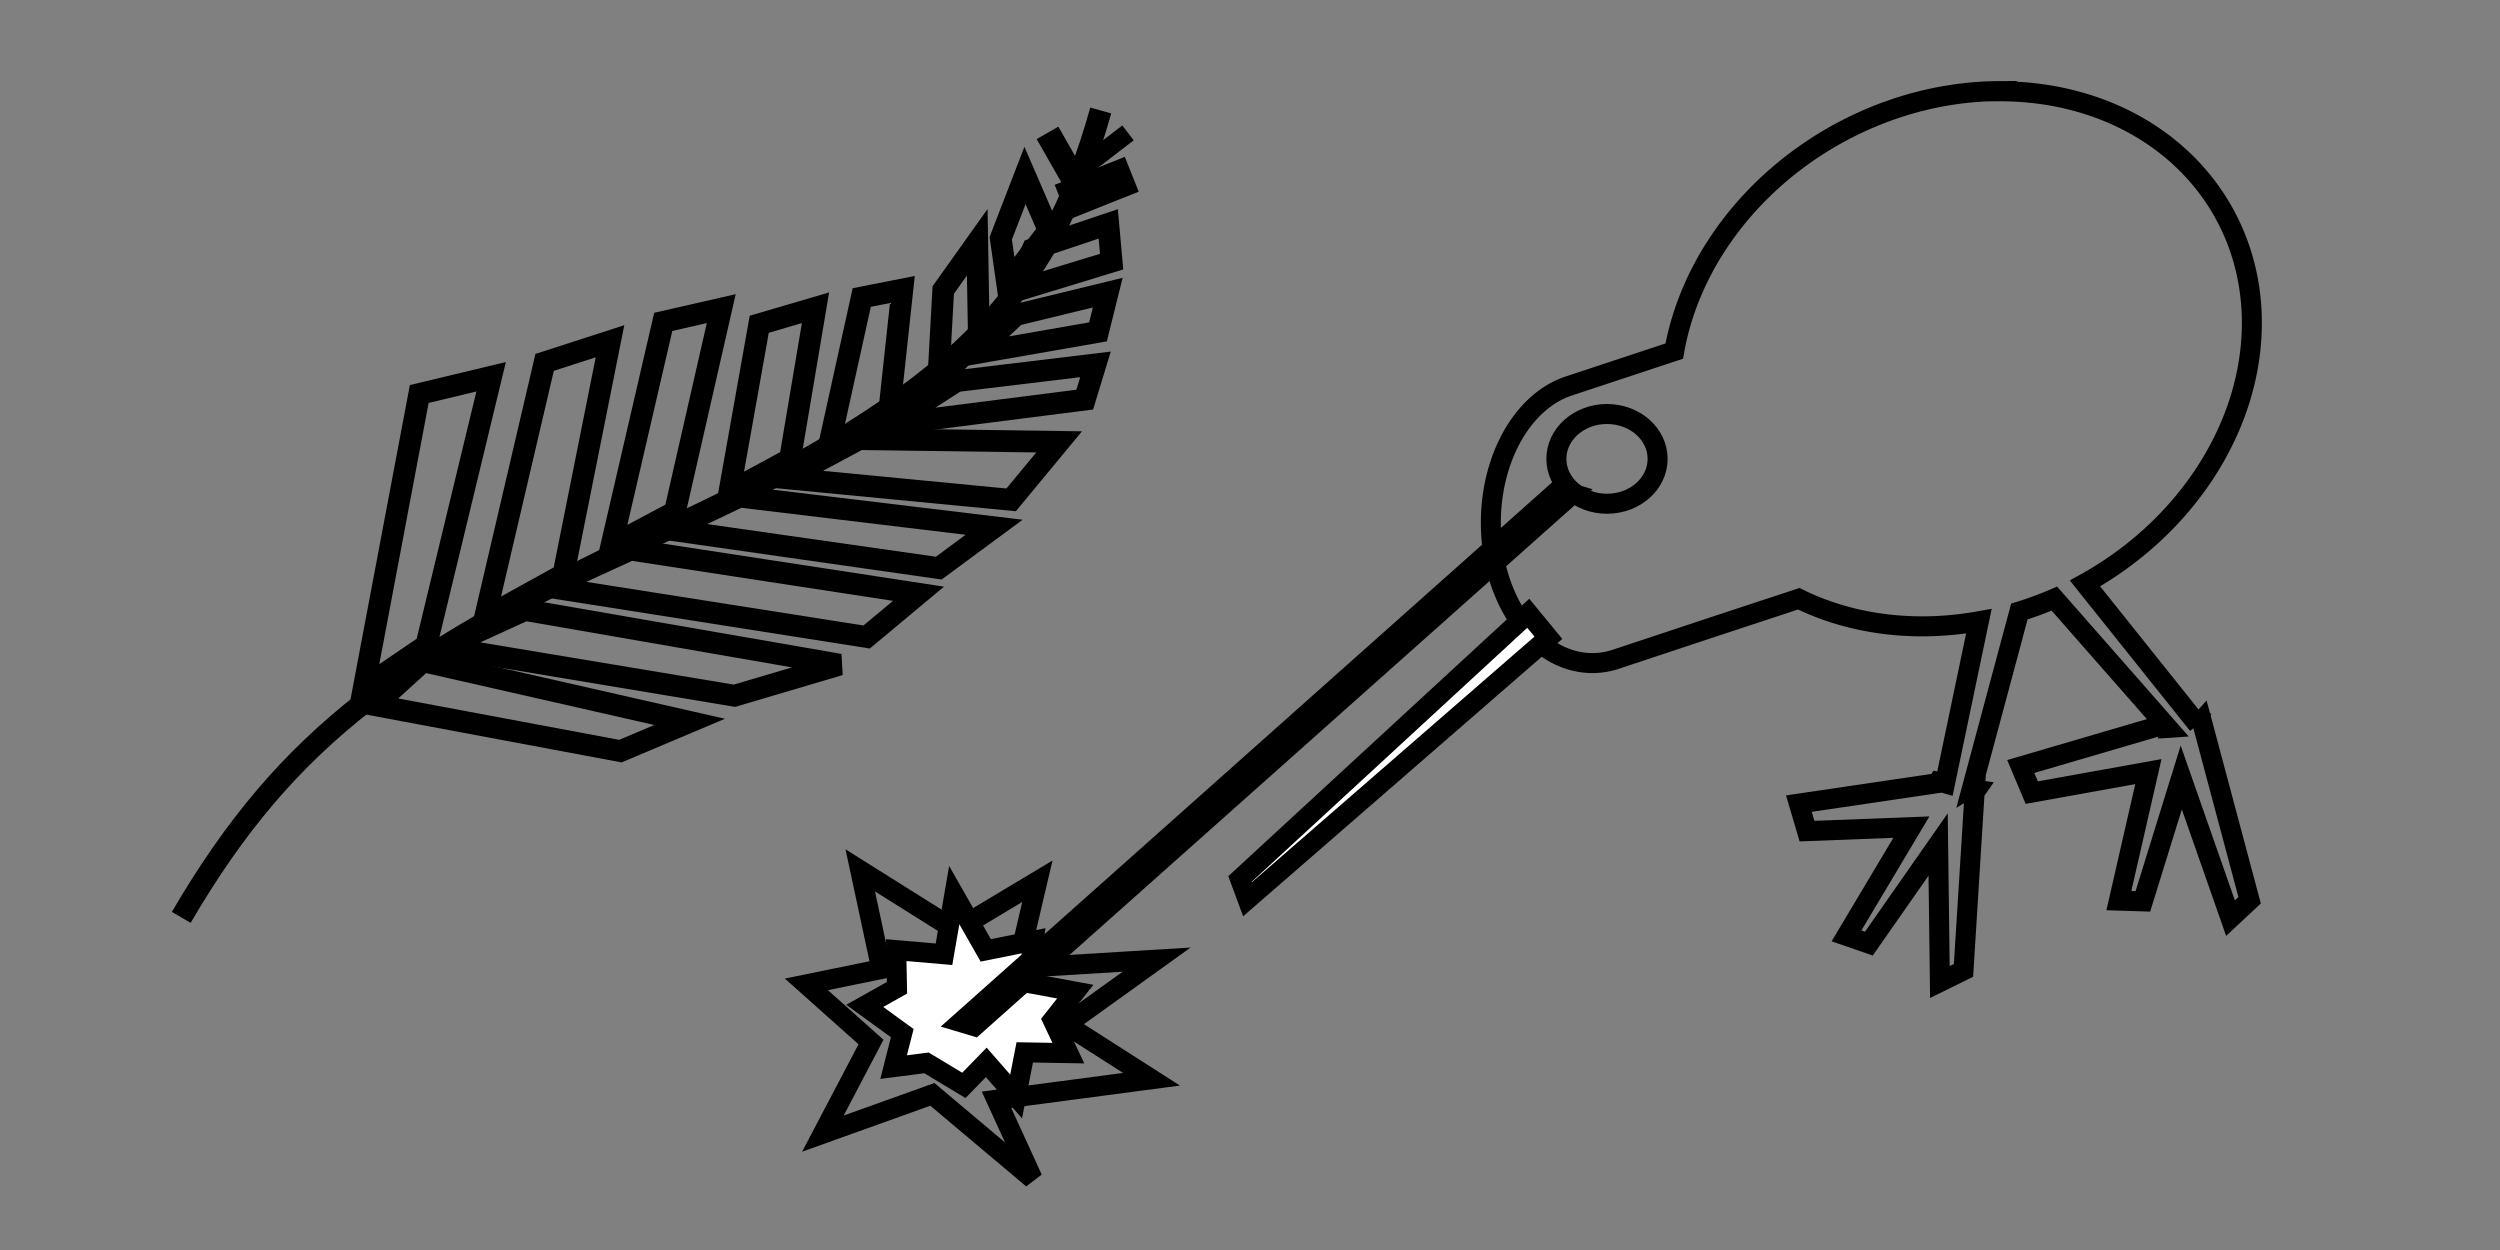 <?xml version="1.0" encoding="UTF-8" standalone="no"?>
<svg
   xmlns:dc="http://purl.org/dc/elements/1.1/"
   xmlns:cc="http://creativecommons.org/ns#"
   xmlns:rdf="http://www.w3.org/1999/02/22-rdf-syntax-ns#"
   xmlns:svg="http://www.w3.org/2000/svg"
   xmlns="http://www.w3.org/2000/svg"
   xmlns:sodipodi="http://sodipodi.sourceforge.net/DTD/sodipodi-0.dtd"
   xmlns:inkscape="http://www.inkscape.org/namespaces/inkscape"
   width="20mm"
   height="10mm"
   viewBox="0 0 20 10"
   version="1.1"
   id="svg8"
   inkscape:version="1.0.1 (c497b03c, 2020-09-10)"
   sodipodi:docname="kiwi_10x20.svg">
  <rect x="0" y="0" width="20" height="10" fill="#808080" stroke="none"/>
  <defs
     id="defs2" />
  <sodipodi:namedview
     id="base"
     pagecolor="#ffffff"
     bordercolor="#666666"
     borderopacity="1.0"
     inkscape:pageopacity="0.0"
     inkscape:pageshadow="2"
     inkscape:zoom="11.2"
     inkscape:cx="26.041881"
     inkscape:cy="16.827918"
     inkscape:document-units="mm"
     inkscape:current-layer="layer1"
     inkscape:document-rotation="0"
     showgrid="false"
     height="40mm"
     inkscape:window-width="1920"
     inkscape:window-height="1035"
     inkscape:window-x="0"
     inkscape:window-y="23"
     inkscape:window-maximized="1"
     inkscape:snap-global="false"
     inkscape:snap-midpoints="true"
     inkscape:snap-smooth-nodes="true" />
  <g
     inkscape:label="Layer 1"
     inkscape:groupmode="layer"
     id="layer1">
    <path
       id="path833"
       style="fill:none;fill-opacity:0.5;stroke:#000000;stroke-width:0.16;stroke-miterlimit:4;stroke-dasharray:none;stroke-opacity:1"
       d="M 15.982,0.729 A 2.052,2.405 60.898 0 0 14.831,1.004 2.052,2.405 60.898 0 0 13.394,2.809 l -0.055,0.018 -0.789,0.261 a 0.812,1.124 0 0 0 -0.601,1.354 0.812,1.124 0 0 0 0.978,0.832 L 13.716,5.012 14.39,4.79 a 2.052,2.405 60.898 0 0 1.441,0.18 l -0.271,1.296 -0.007,-0.002 -0.003,-0.006 -0.017,0.002 -0.026,-0.005 -0.006,0.01 -1.11,0.164 0.065,0.22 0.835,-0.032 -0.519,0.87 0.179,0.062 0.554,-0.793 0.014,1.1 0.189,-0.093 0.089,-1.425 0.014,-0.02 -0.013,-0.002 0.003,-0.04 -0.021,0.013 0.375,-1.397 a 2.052,2.405 60.898 0 0 0.28,-0.103 l 0.908,1.034 -0.03,0.002 -0.014,-0.025 -1.133,0.332 0.088,0.209 0.933,-0.168 -0.236,1.032 0.192,0.006 0.307,-0.991 0.394,1.125 0.153,-0.143 -0.383,-1.434 -0.037,0.042 0.003,-0.01 -0.004,4.116e-4 0.007,-0.003 -0.903,-1.13 a 2.052,2.405 60.898 0 0 1.171,-2.846 2.052,2.405 60.898 0 0 -1.87,-1.091 z" />
    <ellipse
       style="fill:none;fill-opacity:0.5;stroke:#000000;stroke-width:0.16;stroke-miterlimit:4;stroke-dasharray:none;stroke-opacity:1"
       id="path860"
       cx="12.856"
       cy="3.671"
       rx="0.405"
       ry="0.359" />
    <path
       id="rect864"
       style="fill:#ffffff;fill-opacity:1;stroke:#000000;stroke-width:0.16;stroke-miterlimit:4;stroke-dasharray:none;stroke-opacity:1"
       d="m 9.92,7.032 2.306,-2.126 0.161,0.196 -2.407,2.092 z"
       sodipodi:nodetypes="ccccc" />
    <path
       style="fill:none;stroke:#000000;stroke-width:0.174;stroke-linecap:butt;stroke-linejoin:miter;stroke-miterlimit:4;stroke-dasharray:none;stroke-opacity:1"
       d="M 8.806,0.884 C 8.387,2.378 7.645,3.158 5.394,4.21 3.23,5.222 2.305,5.876 1.45,7.339"
       id="path921"
       sodipodi:nodetypes="csc" />
    <path
       id="path927"
       style="fill:none;fill-opacity:0.5;stroke:#000000;stroke-width:0.16;stroke-miterlimit:4;stroke-dasharray:none;stroke-opacity:1"
       inkscape:transform-center-x="0.037742626"
       inkscape:transform-center-y="0.035786786"
       d="M 9.212,8.634 7.972,8.798 8.261,9.43 7.459,8.755 6.583,9.069 6.968,8.336 6.451,7.875 7.051,7.752 6.882,6.963 7.645,7.442 8.299,7.05 8.136,7.745 9.253,7.677 8.529,8.197 Z"
       sodipodi:nodetypes="ccccccccccccccc" />
    <path
       id="path929"
       style="fill:#ffffff;fill-opacity:1;stroke:#000000;stroke-width:0.16;stroke-miterlimit:4;stroke-dasharray:none;stroke-opacity:1"
       inkscape:transform-center-x="0.10529479"
       inkscape:transform-center-y="0.0089040206"
       d="M 8.547,8.425 8.198,8.419 8.129,8.772 7.89,8.499 7.711,8.683 7.412,8.503 7.149,8.537 7.218,8.265 6.918,8.047 7.176,7.902 7.17,7.601 7.552,7.634 7.634,7.161 7.886,7.603 8.269,7.526 8.222,7.863 8.602,7.933 8.422,8.161 Z"
       sodipodi:nodetypes="ccccccccccccccccccc" />
    <rect
       style="fill:#ffffff;fill-opacity:1;stroke:#000000;stroke-width:0.173;stroke-miterlimit:4;stroke-dasharray:none;stroke-opacity:1"
       id="rect915"
       width="0.129"
       height="6.421"
       x="13.181"
       y="0.211"
       transform="matrix(0.958,0.286,-0.747,0.665,0,0)" />
    <path
       id="path853"
       style="fill:none;fill-opacity:0.5;stroke:#000000;stroke-width:0.174;stroke-miterlimit:4;stroke-dasharray:none;stroke-opacity:1"
       d="M 2.91,5.503 3.354,3.152 3.929,3.014 3.41,5.163 Z"
       sodipodi:nodetypes="ccccc"
       inkscape:transform-center-x="0.096296139"
       inkscape:transform-center-y="-0.77072316" />
    <path
       id="path855"
       style="fill:none;fill-opacity:0.5;stroke:#000000;stroke-width:0.174;stroke-miterlimit:4;stroke-dasharray:none;stroke-opacity:1"
       d="M 3.879,4.943 4.357,2.899 4.88,2.73 4.507,4.596 Z"
       sodipodi:nodetypes="ccccc"
       inkscape:transform-center-x="-0.19228042"
       inkscape:transform-center-y="-0.94361889" />
    <path
       id="path857"
       style="fill:none;fill-opacity:0.5;stroke:#000000;stroke-width:0.174;stroke-miterlimit:4;stroke-dasharray:none;stroke-opacity:1"
       d="M 4.891,4.366 5.306,2.575 5.77,2.469 5.399,4.095 Z"
       sodipodi:nodetypes="ccccc"
       inkscape:transform-center-x="-0.078047692"
       inkscape:transform-center-y="-0.84571372" />
    <path
       id="path859"
       style="fill:none;fill-opacity:0.5;stroke:#000000;stroke-width:0.174;stroke-miterlimit:4;stroke-dasharray:none;stroke-opacity:1"
       d="M 5.835,3.936 6.074,2.594 6.524,2.462 6.32,3.673 Z"
       sodipodi:nodetypes="ccccc"
       inkscape:transform-center-x="0.050540259"
       inkscape:transform-center-y="-0.73638227" />
    <path
       id="path861"
       style="fill:none;fill-opacity:0.5;stroke:#000000;stroke-width:0.174;stroke-miterlimit:4;stroke-dasharray:none;stroke-opacity:1"
       d="M 7.505,3.06 7.546,2.32 7.818,1.938 7.831,2.701 Z"
       sodipodi:nodetypes="ccccc"
       inkscape:transform-center-x="0.27903368"
       inkscape:transform-center-y="-0.50519116" />
    <path
       id="path863"
       style="fill:none;fill-opacity:0.5;stroke:#000000;stroke-width:0.174;stroke-miterlimit:4;stroke-dasharray:none;stroke-opacity:1"
       d="M 8.058,2.272 8.006,1.906 8.2,1.404 8.39,1.843 Z"
       sodipodi:nodetypes="ccccc"
       inkscape:transform-center-x="-0.044366057"
       inkscape:transform-center-y="-0.35636901" />
    <path
       id="path865"
       style="fill:none;fill-opacity:0.5;stroke:#000000;stroke-width:0.174;stroke-miterlimit:4;stroke-dasharray:none;stroke-opacity:1"
       d="M 4.963,6.009 2.998,5.641 3.384,5.29 5.517,5.775 Z"
       sodipodi:nodetypes="ccccc"
       inkscape:transform-center-x="-0.99051332"
       inkscape:transform-center-y="0.21280331" />
    <path
       id="path867"
       style="fill:none;fill-opacity:0.5;stroke:#000000;stroke-width:0.174;stroke-miterlimit:4;stroke-dasharray:none;stroke-opacity:1"
       d="M 5.875,5.566 3.548,5.178 4.2,4.88 6.717,5.317 Z"
       sodipodi:nodetypes="ccccc"
       inkscape:transform-center-x="-1.0947797"
       inkscape:transform-center-y="0.26548834" />
    <path
       id="path869"
       style="fill:none;fill-opacity:0.5;stroke:#000000;stroke-width:0.174;stroke-miterlimit:4;stroke-dasharray:none;stroke-opacity:1"
       d="M 7.51,4.545 5.361,4.238 5.916,3.973 7.953,4.218 Z"
       sodipodi:nodetypes="ccccc"
       inkscape:transform-center-x="-1.2439091"
       inkscape:transform-center-y="0.0025470379" />
    <path
       id="path871"
       style="fill:none;fill-opacity:0.5;stroke:#000000;stroke-width:0.174;stroke-miterlimit:4;stroke-dasharray:none;stroke-opacity:1"
       d="M 8.678,3.197 7.113,3.396 7.652,3.049 8.764,2.915 Z"
       sodipodi:nodetypes="ccccc"
       inkscape:transform-center-x="-1.1207503"
       inkscape:transform-center-y="-0.20631031" />
    <path
       id="path873"
       style="fill:none;fill-opacity:0.5;stroke:#000000;stroke-width:0.174;stroke-miterlimit:4;stroke-dasharray:none;stroke-opacity:1"
       d="M 8.784,2.655 7.798,2.827 8.127,2.52 8.862,2.341 Z"
       sodipodi:nodetypes="ccccc"
       inkscape:transform-center-x="-0.70632769"
       inkscape:transform-center-y="-0.13992902" />
    <path
       id="path875"
       style="fill:none;fill-opacity:0.5;stroke:#000000;stroke-width:0.174;stroke-miterlimit:4;stroke-dasharray:none;stroke-opacity:1"
       d="M 8.893,2.093 8.104,2.334 8.261,1.994 8.866,1.791 Z"
       sodipodi:nodetypes="ccccc"
       inkscape:transform-center-x="-0.52069586"
       inkscape:transform-center-y="-0.17661941" />
    <path
       id="path876"
       style="fill:none;fill-opacity:0.5;stroke:#000000;stroke-width:0.174;stroke-miterlimit:4;stroke-dasharray:none;stroke-opacity:1"
       d="M 6.623,3.607 6.894,2.38 7.219,2.316 7.108,3.343 Z"
       sodipodi:nodetypes="ccccc"
       inkscape:transform-center-x="0.050540242"
       inkscape:transform-center-y="-0.73638226" />
    <path
       id="path878"
       style="fill:none;fill-opacity:0.5;stroke:#000000;stroke-width:0.174;stroke-miterlimit:4;stroke-dasharray:none;stroke-opacity:1"
       d="M 6.933,5.096 4.392,4.696 5.044,4.397 7.348,4.75 Z"
       sodipodi:nodetypes="ccccc"
       inkscape:transform-center-x="-1.0947797"
       inkscape:transform-center-y="0.26548834" />
    <path
       id="path880"
       style="fill:none;fill-opacity:0.5;stroke:#000000;stroke-width:0.174;stroke-miterlimit:4;stroke-dasharray:none;stroke-opacity:1"
       d="M 8.089,3.999 6.29,3.826 6.873,3.513 8.473,3.535 Z"
       sodipodi:nodetypes="ccccc"
       inkscape:transform-center-x="-1.2439091"
       inkscape:transform-center-y="0.0025470299" />
    <path
       style="fill:none;stroke:#000000;stroke-width:0.2;stroke-linecap:butt;stroke-linejoin:miter;stroke-miterlimit:4;stroke-dasharray:none;stroke-opacity:1"
       d="M 8.623,1.488 8.38,1.063"
       id="path882"
       sodipodi:nodetypes="cc" />
    <path
       style="fill:none;stroke:#000000;stroke-width:0.3;stroke-linecap:butt;stroke-linejoin:miter;stroke-miterlimit:4;stroke-dasharray:none;stroke-opacity:1"
       d="M 8.493,1.618 9.054,1.394"
       id="path884"
       sodipodi:nodetypes="cc" />
    <path
       style="fill:none;stroke:#000000;stroke-width:0.15;stroke-linecap:butt;stroke-linejoin:miter;stroke-miterlimit:4;stroke-dasharray:none;stroke-opacity:1"
       d="M 8.67,1.335 9.024,1.063"
       id="path886"
       sodipodi:nodetypes="cc" />
  </g>
</svg>
